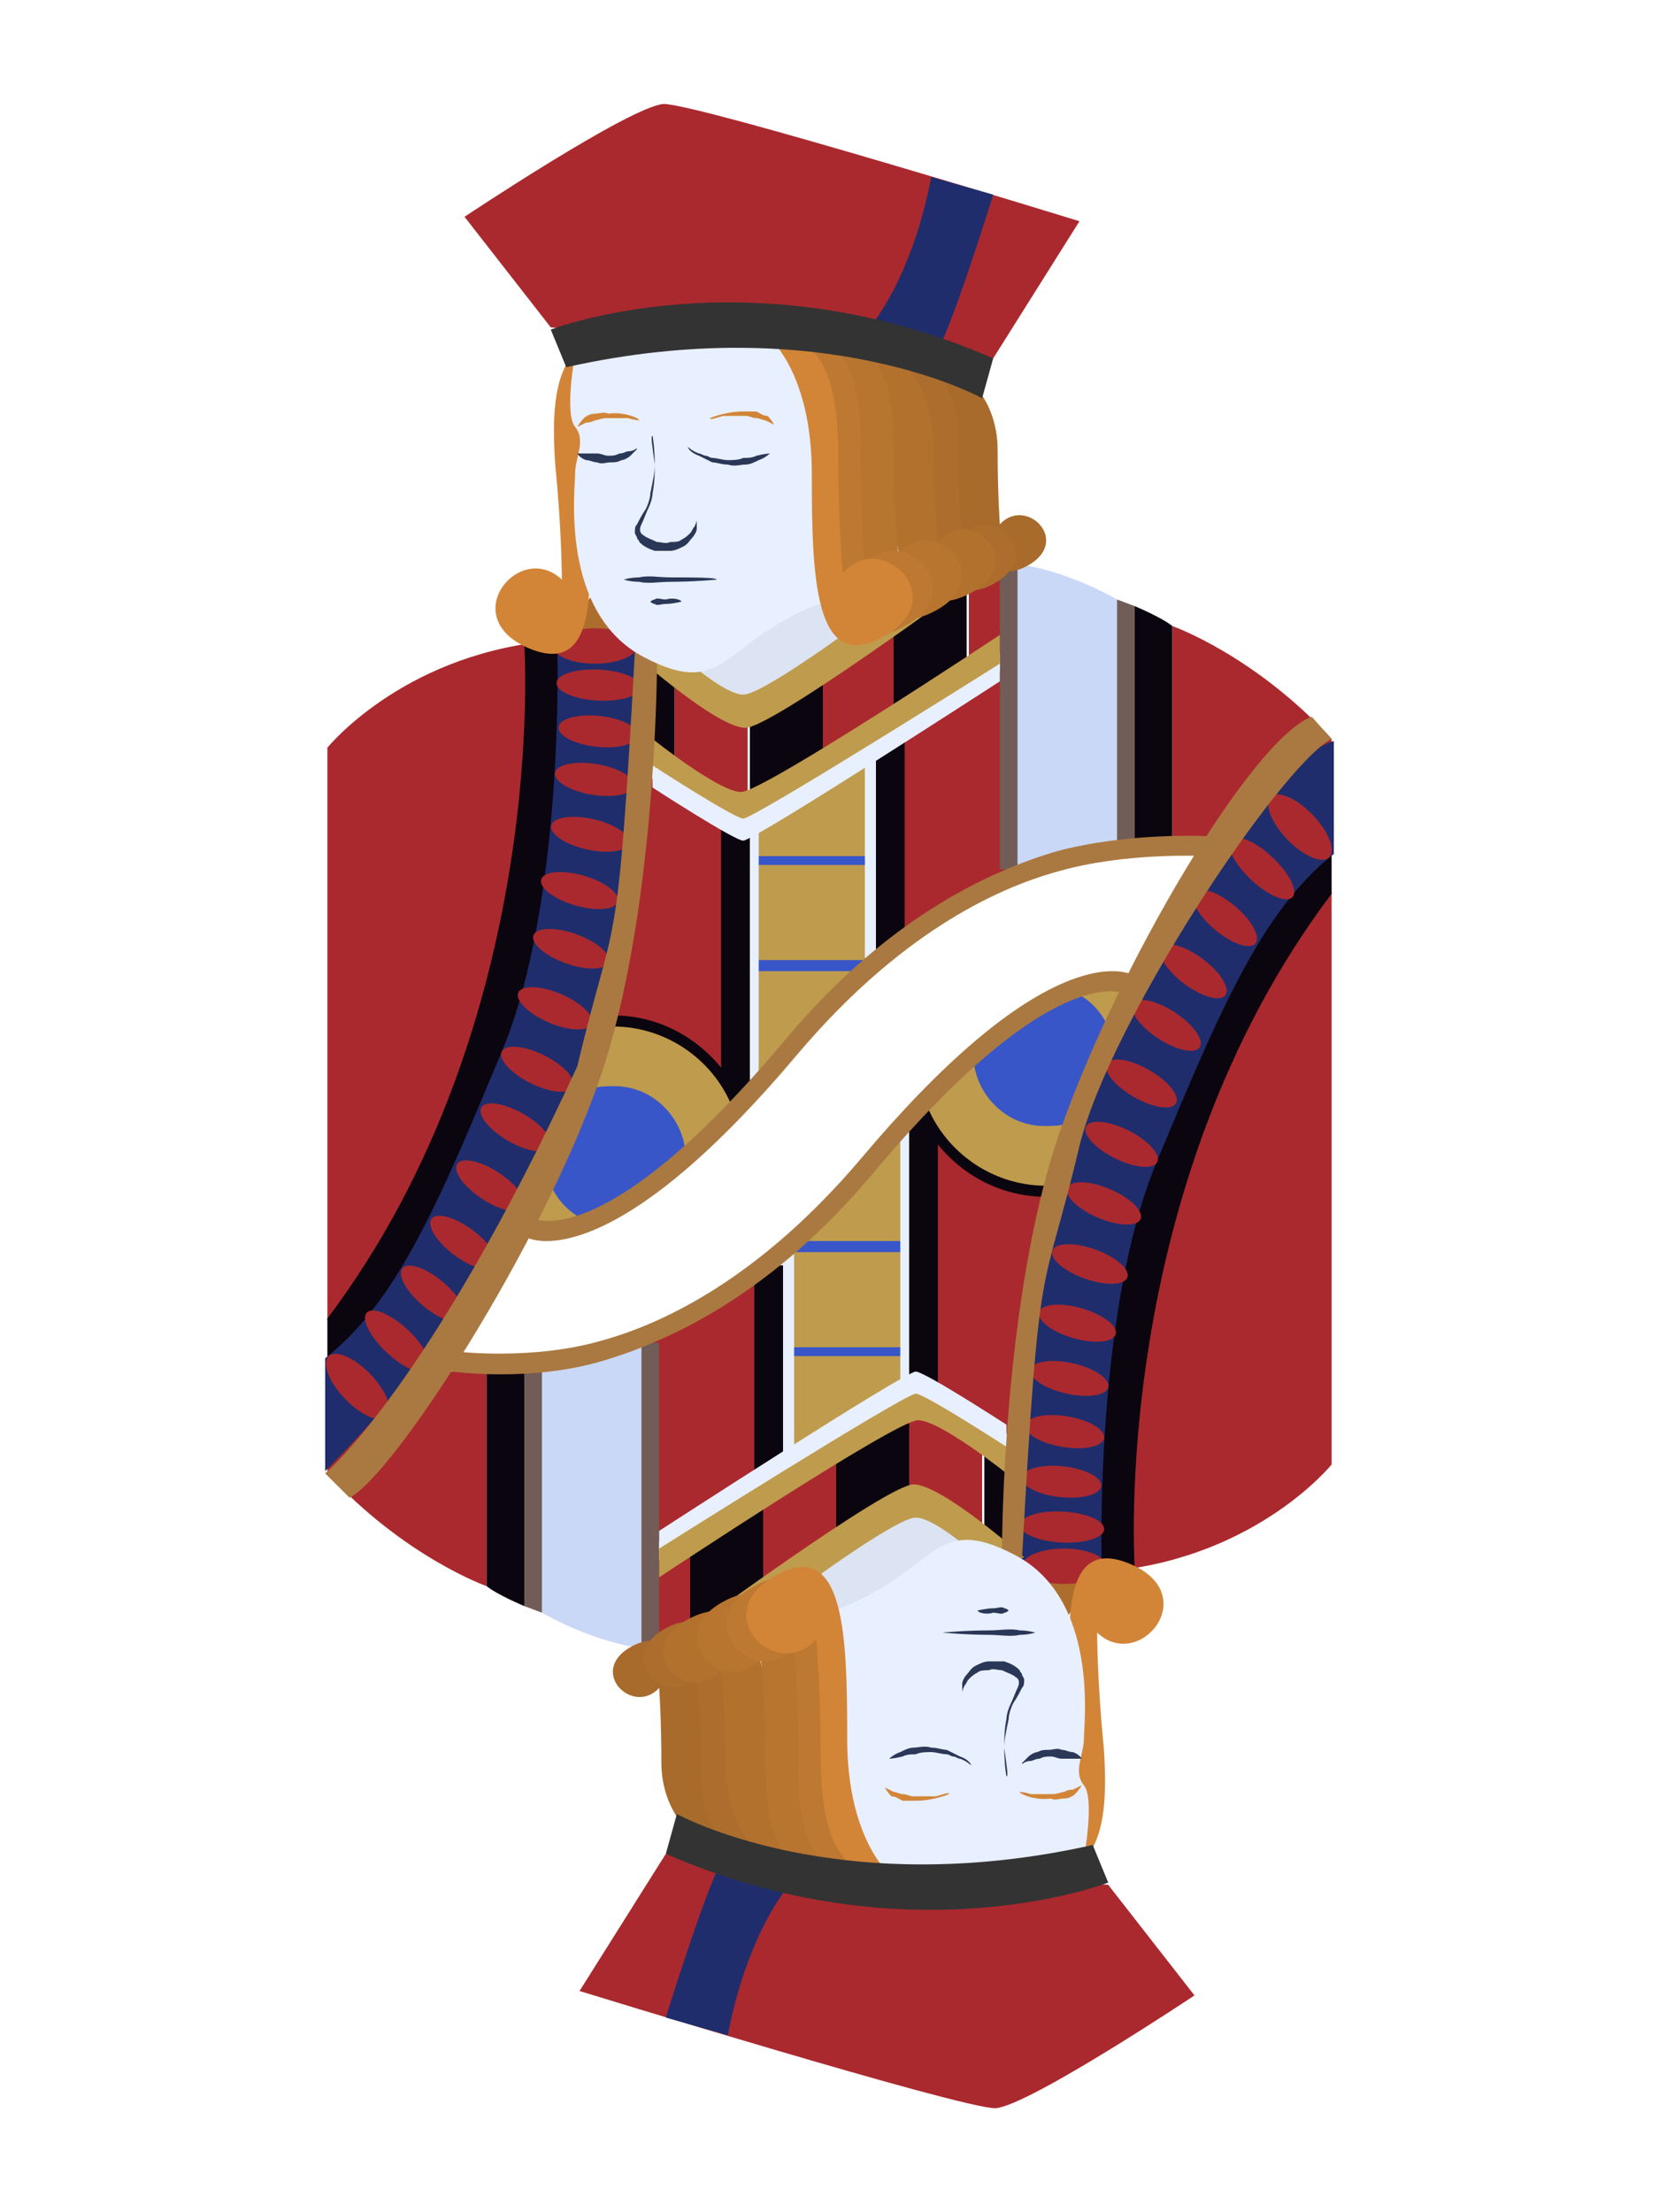 <?xml version="1.0" encoding="utf-8"?>
<!-- Generator: Adobe Illustrator 17.1.0, SVG Export Plug-In . SVG Version: 6.00 Build 0)  -->
<!DOCTYPE svg PUBLIC "-//W3C//DTD SVG 1.1//EN" "http://www.w3.org/Graphics/SVG/1.1/DTD/svg11.dtd">
<svg version="1.1" id="Layer_1" xmlns="http://www.w3.org/2000/svg" xmlns:xlink="http://www.w3.org/1999/xlink" x="0px" y="0px"
	 viewBox="0 0 75 100" enable-background="new 0 0 75 100" xml:space="preserve">
<rect fill="none" width="75" height="100"/>
<path fill="#AA292E" d="M22,71.7c0,0-3.7-1.3-7.2-5.1v-4.6H22V71.7z"/>
<path fill="#AA292E" d="M24.9,14.8l-3.9-5c0,0,7.5-5,9-5.1C31.6,4.7,48.8,10,48.8,10l-3.9,6.2L24.9,14.8z"/>
<path fill="#1F2D6C" d="M44.9,8.8c0,0-2.1,6.8-2.7,7.3c-0.6,0.5-3.3-0.8-3.3-0.8s2.2-2.1,3.2-7.3L44.9,8.8z"/>
<path fill="#AA292E" d="M14.8,59.7V33.8c0,0,3.3-4.1,9.8-4.8C24.5,29,24.7,55.2,14.8,59.7z"/>
<rect x="33.9" y="30.4" fill="#0B050F" width="3.3" height="6.1"/>
<rect x="27.2" y="28.3" fill="#0B050F" width="3.3" height="6.1"/>
<rect x="37.2" y="28" fill="#AA292E" width="3.3" height="6.1"/>
<rect x="30.5" y="30" fill="#AA292E" width="3.3" height="6.1"/>
<rect x="40.4" y="26.2" fill="#0B050F" width="3.3" height="6.1"/>
<rect x="43.8" y="26.1" fill="#AA292E" width="3.3" height="3.8"/>
<polygon fill="#AD6E2D" points="27.2,26.2 28,28.9 25.4,29 "/>
<path fill="#0B050F" d="M23.7,29.1c0,0,1.2,17.1-8.9,30.5c0,1.2,0,1.8,0,1.8s5.9-2.8,9.3-14.5c3.4-11.7,1.8-17.8,1.8-17.8H23.7z"/>
<path fill="#1F2D6C" d="M25.2,29.5c0,0,0.3,11.3-2.5,18c-2.8,6.7-4.7,11.3-8,13.9v5.1c0,0,9.1-8.8,12.1-18.8
	c3-9.9,2.4-18.6,2.4-18.6L25.2,29.5z"/>
<ellipse fill="#AA292E" cx="26.9" cy="29.2" rx="1.9" ry="0.8"/>
<ellipse transform="matrix(-0.999 -5.263580e-002 5.263580e-002 -0.999 52.4 63.359)" fill="#AA292E" cx="27" cy="31" rx="1.9" ry="0.7"/>
<ellipse transform="matrix(-0.994 -0.107 0.107 -0.994 50.349 68.752)" fill="#AA292E" cx="27" cy="33" rx="1.8" ry="0.7"/>
<ellipse transform="matrix(-0.987 -0.163 0.163 -0.987 47.665 74.458)" fill="#AA292E" cx="26.9" cy="35.3" rx="1.8" ry="0.7"/>
<ellipse transform="matrix(-0.975 -0.22 0.22 -0.975 44.316 80.323)" fill="#AA292E" cx="26.6" cy="37.7" rx="1.8" ry="0.7"/>
<ellipse transform="matrix(-0.961 -0.278 0.278 -0.961 40.297 86.2)" fill="#AA292E" cx="26.3" cy="40.2" rx="1.8" ry="0.7"/>
<ellipse transform="matrix(-0.942 -0.336 0.336 -0.942 35.608 91.933)" fill="#AA292E" cx="25.7" cy="42.9" rx="1.8" ry="0.7"/>
<ellipse transform="matrix(-0.92 -0.392 0.392 -0.92 30.305 97.37)" fill="#AA292E" cx="25.1" cy="45.6" rx="1.8" ry="0.7"/>
<ellipse transform="matrix(-0.894 -0.447 0.447 -0.894 24.427 102.376)" fill="#AA292E" cx="24.3" cy="48.3" rx="1.8" ry="0.7"/>
<ellipse transform="matrix(-0.866 -0.5 0.5 -0.866 18.083 106.829)" fill="#AA292E" cx="23.4" cy="51" rx="1.8" ry="0.7"/>
<ellipse transform="matrix(-0.835 -0.55 0.55 -0.835 11.312 110.623)" fill="#AA292E" cx="22.3" cy="53.6" rx="1.8" ry="0.7"/>
<ellipse transform="matrix(-0.801 -0.598 0.598 -0.801 4.224 113.663)" fill="#AA292E" cx="21" cy="56.1" rx="1.8" ry="0.7"/>
<ellipse transform="matrix(-0.766 -0.643 0.643 -0.766 -3.03 115.9)" fill="#AA292E" cx="19.6" cy="58.5" rx="1.8" ry="0.7"/>
<ellipse transform="matrix(-0.73 -0.684 0.684 -0.73 -10.41 117.258)" fill="#AA292E" cx="18" cy="60.7" rx="1.9" ry="0.7"/>
<ellipse transform="matrix(-0.693 -0.721 0.721 -0.693 -17.737 117.737)" fill="#AA292E" cx="16.2" cy="62.6" rx="1.9" ry="0.8"/>
<rect x="34.1" y="38.2" fill="#3856C8" width="5.3" height="5.9"/>
<polygon fill="#BF9B4D" points="39.1,43.9 34.1,43.9 34.1,49.2 "/>
<rect x="34" y="39.1" fill="#BF9B4D" width="5.3" height="4.3"/>
<polygon fill="#BF9B4D" points="39.3,38.7 34.1,38.7 34.1,37.3 39.3,34.1 "/>
<path fill="#AA292E" d="M33.1,49.7l0.2-12.3l-4.3-2.5c0,0-0.9,10.2-1.9,12C26,48.8,33.1,49.7,33.1,49.7z"/>
<polygon fill="#E8EFFF" points="33,49.7 34.3,49.1 34.3,36.5 33,36.5 "/>
<polygon fill="#0B050F" points="32.6,50.2 33.9,49.5 33.9,36.9 32.6,36.9 "/>
<path fill="#0B050F" d="M24.1,54.5c0.4-1.1,1.2-2.1,1.7-3.2c0.9-1.7,1.5-3.5,1.8-5.4c0,0,0.1,0,0.1,0c2.7,0,4.9,1.7,5.9,4
	c-0.2,0.2-0.4,0.5-0.6,0.7c-0.4,0.4-1,0.7-1.4,1c-1.1,0.9-2,2-3.2,2.7c-0.9,0.5-2,0.9-3,1.2c-0.4,0.2-0.9,0.3-1.3,0.4
	c-0.1,0-0.3,0-0.4-0.1C23.8,55.4,24,54.9,24.1,54.5z"/>
<path fill="#BF9B4D" d="M24.1,54.5c0.4-1.1,1.2-2.1,1.7-3.2c0.8-1.6,1.4-3.2,1.7-4.9c0.1,0,0.1,0,0.2,0c2.5,0,4.7,1.6,5.5,3.9
	c-0.1,0.1-0.2,0.2-0.3,0.2c-0.4,0.4-1,0.7-1.4,1c-1.1,0.9-2,2-3.2,2.7c-0.9,0.5-2,0.9-3,1.2c-0.4,0.2-0.9,0.3-1.3,0.4
	c-0.1,0-0.3,0-0.4-0.1C23.8,55.4,24,54.9,24.1,54.5z"/>
<path fill="#3856C8" d="M25.9,51.3c0.4-0.7,0.7-1.4,0.9-2.1c0.3-0.1,0.6-0.1,1-0.1c1.7,0,3.1,1.4,3.2,3.1c-0.8,0.8-1.6,1.6-2.6,2.2
	c-0.6,0.3-1.2,0.6-1.9,0.8c-0.8-0.4-1.4-1-1.7-1.9C25.1,52.5,25.5,51.9,25.9,51.3z"/>
<polygon fill="#AA292E" points="45.6,39.7 40.4,42.7 40.2,33.1 45.6,30.1 "/>
<rect x="39.1" y="33.5" fill="#E8EFFF" width="1.3" height="9.8"/>
<path fill="#C9D8F7" d="M50.5,27.1c0,0-2.2-1.3-4.5-1.6l-0.3,14c0,0,3.5-1.3,5.1-1.2L50.5,27.1z"/>
<polygon fill="#715C57" points="50.5,27.1 51.3,27.4 51.3,38.2 50.5,38.2 "/>
<path fill="#0B050F" d="M51.3,27.4c0,0,1.2,0.5,1.7,0.9v9.7h-1.7V27.4z"/>
<path fill="#AA292E" d="M53,28.3c0,0,3.7,1.3,7.2,5.1v4.6H53V28.3z"/>
<rect x="39.6" y="33.1" fill="#0B050F" width="1.3" height="9.8"/>
<rect x="45.2" y="25.6" fill="#715C57" width="0.8" height="13.7"/>
<path fill="#AA7941" d="M24.7,56.1c0.5,0,1.1-0.1,1.9-0.4c2.6-1,5.8-3.7,9.5-8.1c4.5-5.3,8.8-7.4,11.7-8.2c3.1-0.9,6.7-0.7,6.7-0.7
	l0.2-0.9c-0.1,0-3.7-0.2-7,0.7c-3,0.9-7.6,3-12.2,8.5C27.2,56.9,24,55.1,24,55l-0.5,0.7C23.5,55.8,23.9,56.1,24.7,56.1z"/>
<path fill="#E8EFFF" d="M45.2,29.5c0,0-10.7,7-11.7,7s-4-2.1-4-2.1v1.2c0,0,3.7,2.4,4.1,2.4c0.5,0,11.6-7.2,11.6-7.2V29.5z"/>
<path fill="#BF9B4D" d="M44,26.2c0,0-9.1,6.7-10.3,6.7c-1.3,0-5-3.3-5-3.3L44,26.2z"/>
<path fill="#BF9B4D" d="M45.2,28.7c0,0-10.7,7.1-11.7,7.1s-4-2.4-4-2.4v1.2c0,0,3.7,2.4,4.1,2.4c0.5,0,11.6-7,11.6-7V28.7z"/>
<path fill="#AA7941" d="M29.7,30c0,0,0,11.3-2.6,18.8c-2.6,7.5-9.3,17.9-11.3,18.9l-1.1-1.1c0,0,4.7-3.9,11.4-18.4
	c1.7-7.2,1.8-4.1,2.6-18.7C29.6,14.9,29.7,30,29.7,30z"/>
<path fill="#DCE3F2" d="M38.1,28.7c0,0-3.7,2.7-4.5,2.7c-0.8,0-2.5-1.5-2.5-1.5s5.1-3.4,6.5-2.9C39,27.4,38.1,28.7,38.1,28.7z"/>
<path fill="#D28537" d="M27.7,15.3c0,0-1.7,1.7-1.3,6.3c0.4,4.5,0.8,9.1-2.5,7.7c-3.3-1.4-0.4-4.9,1.5-3.1c0,0,0-2.2-0.3-5.2
	C24.9,18.1,25.1,15.3,27.7,15.3z"/>
<path fill="#E8EFFF" d="M26,16c0,0-0.5,2.7,0,3.3c0.5,0.6,0,1.4,0,2.1c0,0.7-0.7,6.3,3.1,8.3c3.8,2,3.5-0.8,8.2-2.5
	c0,0,0.7-10.9-2.5-11.8C34.8,15.3,28.5,14.8,26,16z"/>
<path fill="#A86B2C" d="M41.6,16.7c0,0,1.2,1,1.2,4c0,3,1.5,6,3.6,4.9c2.1-1.1,0-3.2-1.2-1.9c0,0-0.1-1.4-0.1-3.4
	C45.1,18.5,44,16.3,41.6,16.7z"/>
<path fill="#AD6E2D" d="M40.4,16.1c0,0,1.4,1.2,1.4,4.6s0.8,7,3.1,5.7c2.4-1.3,0-3.7-1.4-2.2c0,0-0.2-1.7-0.2-3.9
	C43.5,18.1,42.4,15.8,40.4,16.1z"/>
<path fill="#B3712E" d="M38.9,15.7c0,0,1.4,2.4,1.4,6.1c0,3.7,1,6.4,3.6,5c2.6-1.4,0-4-1.5-2.3c0,0-0.2-1.8-0.2-4.2
	C42.2,17.9,41,15.5,38.9,15.7z"/>
<path fill="#B87530" d="M37.6,15.5c0,0,1,1.6,1,5.7s0.8,8,3.7,6.4c2.8-1.5,0-4.4-1.7-2.6c0,0-0.2-2-0.2-4.7
	C40.4,17.8,40,15.3,37.6,15.5z"/>
<path fill="#BD7831" d="M36,15.3c0,0,1.8,1.5,1.8,5.9c0,4.4,0.1,8.8,3.1,7.1c3-1.6,0-4.7-1.8-2.8c0,0-0.2-2.1-0.2-5
	C39,17.7,38.5,15.1,36,15.3z"/>
<path fill="#D28537" d="M34.8,15.3c0,0,1.9,1.6,1.9,6.1c0,4.6,0.1,9.1,3.2,7.4c3.2-1.7,0-4.9-1.8-2.9c0,0-0.2-2.2-0.2-5.2
	S37.4,15,34.8,15.3z"/>
<path fill="#333333" d="M44.4,18c0,0-7.2-4-18.8-1.4l-0.7-1.7c0,0,9-3.5,20,1.3L44.4,18z"/>
<g>
	<path fill="#D28537" d="M28.9,19c0,0-0.2,0-0.5-0.1c-0.1,0-0.3,0-0.5,0c-0.2,0-0.4,0-0.5,0c-0.2,0-0.4,0.1-0.5,0.1
		c-0.2,0.1-0.3,0.1-0.4,0.1c-0.2,0.1-0.4,0.2-0.4,0.2l0,0c0,0,0.1-0.2,0.3-0.4c0.1-0.1,0.3-0.2,0.5-0.2c0.2,0,0.4-0.1,0.6,0
		C28.2,18.6,28.9,18.9,28.9,19L28.9,19z"/>
</g>
<g>
	<path fill="#D28537" d="M32.1,18.9c0,0,0.7-0.3,1.5-0.3c0.2,0,0.4,0,0.6,0c0.2,0.1,0.3,0.2,0.5,0.2c0.2,0.2,0.3,0.4,0.3,0.4l0,0
		c0,0-0.2-0.1-0.4-0.2c-0.1,0-0.3-0.1-0.4-0.1c-0.2,0-0.3-0.1-0.5-0.1c-0.2,0-0.4,0-0.5,0c-0.2,0-0.3,0-0.5,0
		C32.3,18.9,32.1,19,32.1,18.9L32.1,18.9z"/>
</g>
<g>
	<path fill="#2A3757" d="M31.1,20.2c0,0,0.2,0.2,0.5,0.3c0.1,0,0.2,0.1,0.3,0.1c0.1,0,0.2,0.1,0.3,0.1c0.2,0,0.5,0.1,0.7,0.1
		c0.2,0,0.5,0,0.7-0.1c0.2,0,0.4,0,0.6-0.1c0.4-0.1,0.6-0.1,0.6-0.1l0,0c0,0-0.2,0.2-0.5,0.3c-0.2,0.1-0.4,0.2-0.6,0.2
		c-0.2,0-0.5,0.1-0.8,0c-0.3,0-0.5-0.1-0.7-0.1c-0.2-0.1-0.4-0.2-0.6-0.3C31.3,20.5,31.1,20.3,31.1,20.2L31.1,20.2z"/>
</g>
<g>
	<path fill="#2A3757" d="M28.8,20.3c0,0-0.1,0.1-0.3,0.3c-0.1,0.1-0.3,0.2-0.4,0.2c-0.2,0.1-0.3,0.1-0.5,0.1c-0.2,0-0.4,0.1-0.6,0
		c-0.2,0-0.3-0.1-0.5-0.1c-0.3-0.1-0.4-0.3-0.4-0.3l0,0c0,0,0.2,0,0.5,0c0.1,0,0.3,0,0.4,0c0.2,0,0.3,0.1,0.5,0.1
		c0.2,0,0.3,0,0.5-0.1c0.2,0,0.3-0.1,0.4-0.1C28.7,20.4,28.8,20.2,28.8,20.3L28.8,20.3z"/>
</g>
<g>
	<path fill="#2A3757" d="M29.5,19.7c0,0,0.1,0.5,0.1,1.3c0,0.4,0,0.8-0.1,1.3c0,0.2-0.1,0.5-0.2,0.7c-0.1,0.2-0.2,0.5-0.3,0.7
		c-0.1,0.2-0.1,0.4,0.1,0.5c0.1,0.1,0.4,0.2,0.6,0.3c0.2,0,0.4,0.1,0.6,0c0.2,0,0.4,0,0.5-0.1c0.2-0.1,0.3-0.2,0.4-0.3
		c0.1-0.1,0.1-0.2,0.2-0.3c0.1-0.2,0.1-0.3,0.1-0.3l0,0c0,0,0,0.1,0,0.4c0,0.1-0.1,0.3-0.2,0.4c-0.1,0.1-0.2,0.3-0.4,0.4
		c-0.2,0.1-0.4,0.2-0.6,0.2c-0.2,0-0.5,0-0.7,0c-0.3-0.1-0.5-0.2-0.7-0.4c0-0.1-0.1-0.1-0.1-0.2l-0.1-0.2c0-0.2,0-0.3,0.1-0.4
		c0.1-0.2,0.2-0.4,0.4-0.7c0.1-0.2,0.2-0.5,0.2-0.7c0.1-0.5,0.2-0.9,0.2-1.3C29.5,20.2,29.4,19.7,29.5,19.7L29.5,19.7z"/>
</g>
<g>
	<path fill="#2A3757" d="M32.4,26.2c0,0-1,0.1-2.1,0.1c-0.5,0-1,0.1-1.4,0c-0.4,0-0.7-0.1-0.7-0.1v0c0,0,0.3-0.1,0.7-0.1
		c0.4-0.1,0.9,0,1.4,0C31.3,26.1,32.4,26.1,32.4,26.2L32.4,26.2z"/>
</g>
<g>
	<path fill="#2A3757" d="M30.8,27.2c0,0-0.4,0.1-0.7,0.1c-0.2,0-0.4,0.1-0.5,0c-0.1,0-0.2-0.1-0.2-0.1v0c0,0,0.1-0.1,0.2-0.1
		c0.1-0.1,0.3,0,0.5,0C30.4,27,30.8,27.1,30.8,27.2L30.8,27.2z"/>
</g>
<path fill="#AA292E" d="M50.1,85.2l3.9,5c0,0-7.5,5-9,5.1C43.4,95.3,26.2,90,26.2,90l3.9-6.2L50.1,85.2z"/>
<path fill="#1F2D6C" d="M30.1,91.2c0,0,2.1-6.8,2.7-7.3c0.6-0.5,3.3,0.8,3.3,0.8s-2.2,2.1-3.2,7.3L30.1,91.2z"/>
<path fill="#AA292E" d="M60.2,40.3v25.9c0,0-3.3,4.1-9.8,4.8C50.5,71,50.3,44.8,60.2,40.3z"/>
<rect x="37.8" y="63.4" fill="#0B050F" width="3.3" height="6.1"/>
<rect x="44.5" y="65.6" fill="#0B050F" width="3.3" height="6.1"/>
<rect x="34.5" y="65.9" fill="#AA292E" width="3.3" height="6.1"/>
<rect x="41.1" y="63.9" fill="#AA292E" width="3.3" height="6.1"/>
<rect x="31.2" y="67.7" fill="#0B050F" width="3.3" height="6.1"/>
<rect x="27.9" y="70.1" fill="#AA292E" width="3.3" height="3.8"/>
<polygon fill="#AD6E2D" points="47.8,73.8 47,71.1 49.6,71 "/>
<path fill="#0B050F" d="M51.3,70.9c0,0-1.2-17.1,8.9-30.5c0-1.2,0-1.8,0-1.8s-5.9,2.8-9.3,14.5c-3.4,11.7-1.8,17.8-1.8,17.8H51.3z"
	/>
<path fill="#1F2D6C" d="M49.8,70.5c0,0-0.3-11.3,2.5-18c2.8-6.7,4.7-11.3,8-13.9v-5.1c0,0-5,1-12.1,18.8c-3,9.9-2.4,18.6-2.4,18.6
	L49.8,70.5z"/>
<ellipse fill="#AA292E" cx="48.1" cy="70.8" rx="1.9" ry="0.8"/>
<ellipse transform="matrix(0.999 5.262323e-002 -5.262323e-002 0.999 3.698 -2.429)" fill="#AA292E" cx="48" cy="69" rx="1.9" ry="0.7"/>
<ellipse transform="matrix(0.994 0.107 -0.107 0.994 7.452 -4.755)" fill="#AA292E" cx="48" cy="67" rx="1.8" ry="0.7"/>
<ellipse transform="matrix(0.987 0.163 -0.163 0.987 11.21 -6.984)" fill="#AA292E" cx="48.1" cy="64.7" rx="1.8" ry="0.7"/>
<ellipse transform="matrix(0.975 0.221 -0.221 0.975 14.927 -9.129)" fill="#AA292E" cx="48.4" cy="62.3" rx="1.8" ry="0.7"/>
<ellipse transform="matrix(0.961 0.278 -0.278 0.961 18.532 -11.194)" fill="#AA292E" cx="48.7" cy="59.8" rx="1.8" ry="0.7"/>
<ellipse transform="matrix(0.942 0.336 -0.336 0.942 22.016 -13.216)" fill="#AA292E" cx="49.3" cy="57.1" rx="1.8" ry="0.7"/>
<ellipse transform="matrix(0.92 0.392 -0.392 0.92 25.324 -15.21)" fill="#AA292E" cx="49.9" cy="54.4" rx="1.8" ry="0.7"/>
<ellipse transform="matrix(0.895 0.447 -0.447 0.895 28.438 -17.207)" fill="#AA292E" cx="50.7" cy="51.7" rx="1.8" ry="0.7"/>
<ellipse transform="matrix(0.866 0.5 -0.5 0.866 31.419 -19.257)" fill="#AA292E" cx="51.6" cy="49" rx="1.8" ry="0.7"/>
<ellipse transform="matrix(0.835 0.55 -0.55 0.835 34.249 -21.378)" fill="#AA292E" cx="52.7" cy="46.4" rx="1.8" ry="0.7"/>
<ellipse transform="matrix(0.801 0.599 -0.599 0.801 36.998 -23.6)" fill="#AA292E" cx="54" cy="43.9" rx="1.8" ry="0.7"/>
<ellipse transform="matrix(0.766 0.643 -0.643 0.766 39.626 -25.919)" fill="#AA292E" cx="55.4" cy="41.5" rx="1.8" ry="0.7"/>
<ellipse transform="matrix(0.73 0.683 -0.683 0.73 42.273 -28.362)" fill="#AA292E" cx="57" cy="39.3" rx="1.9" ry="0.7"/>
<ellipse transform="matrix(0.693 0.721 -0.721 0.693 44.986 -30.923)" fill="#AA292E" cx="58.8" cy="37.4" rx="1.9" ry="0.8"/>
<rect x="35.6" y="55.9" fill="#3856C8" width="5.3" height="5.9"/>
<polygon fill="#BF9B4D" points="35.9,56.1 40.9,56.1 40.9,50.8 "/>
<rect x="35.7" y="56.6" fill="#BF9B4D" width="5.3" height="4.3"/>
<polygon fill="#BF9B4D" points="35.7,61.3 40.9,61.3 40.9,62.7 35.7,65.9 "/>
<path fill="#AA292E" d="M41.9,50.3l-0.2,12.3l4.3,2.5c0,0,0.9-10.2,1.9-12C49,51.2,41.9,50.3,41.9,50.3z"/>
<polygon fill="#E8EFFF" points="42,50.3 40.7,50.9 40.7,63.5 42,63.5 "/>
<polygon fill="#0B050F" points="42.4,49.8 41.1,50.5 41.1,63.1 42.4,63.1 "/>
<path fill="#0B050F" d="M50.9,45.5c-0.4,1.1-1.2,2.1-1.7,3.2c-0.9,1.7-1.5,3.5-1.8,5.4c0,0-0.1,0-0.1,0c-2.7,0-4.9-1.7-5.9-4
	c0.2-0.2,0.4-0.5,0.6-0.7c0.4-0.4,1-0.7,1.4-1c1.1-0.9,2-2,3.2-2.7c0.9-0.5,2-0.9,3-1.2c0.4-0.2,0.9-0.3,1.3-0.4
	c0.1,0,0.3,0,0.4,0.1C51.2,44.6,51,45.1,50.9,45.5z"/>
<path fill="#BF9B4D" d="M50.9,45.5c-0.4,1.1-1.2,2.1-1.7,3.2c-0.8,1.6-1.4,3.2-1.7,4.9c-0.1,0-0.1,0-0.2,0c-2.5,0-4.7-1.6-5.5-3.9
	c0.1-0.1,0.2-0.2,0.3-0.2c0.4-0.4,1-0.7,1.4-1c1.1-0.9,2-2,3.2-2.7c0.9-0.5,2-0.9,3-1.2c0.4-0.2,0.9-0.3,1.3-0.4
	c0.1,0,0.3,0,0.4,0.1C51.2,44.6,51,45.1,50.9,45.5z"/>
<path fill="#3856C8" d="M49.1,48.7c-0.4,0.7-0.7,1.4-0.9,2.1c-0.3,0.1-0.6,0.1-1,0.1c-1.7,0-3.1-1.4-3.2-3.1
	c0.8-0.8,1.6-1.6,2.6-2.2c0.6-0.3,1.2-0.6,1.9-0.8c0.8,0.4,1.4,1,1.7,1.9C49.9,47.5,49.5,48.1,49.1,48.7z"/>
<polygon fill="#AA292E" points="29.4,60.3 34.6,57.3 34.8,66.9 29.4,69.9 "/>
<rect x="34.6" y="56.7" fill="#E8EFFF" width="1.3" height="9.8"/>
<path fill="#C9D8F7" d="M24.5,72.9c0,0,2.2,1.3,4.5,1.6l0.3-14c0,0-3.5,1.3-5.1,1.2L24.5,72.9z"/>
<polygon fill="#715C57" points="24.5,72.9 23.7,72.6 23.7,61.8 24.5,61.8 "/>
<path fill="#0B050F" d="M23.7,72.6c0,0-1.2-0.5-1.7-0.9v-9.7h1.7V72.6z"/>
<rect x="34.1" y="57.2" fill="#0B050F" width="1.3" height="9.8"/>
<rect x="29" y="60.7" fill="#715C57" width="0.8" height="13.7"/>
<path fill="#AA7941" d="M50.3,43.9c-0.5,0-1.1,0.1-1.9,0.4c-2.6,1-5.8,3.7-9.5,8.1c-4.5,5.3-8.8,7.4-11.7,8.2
	c-3.1,0.9-6.5,0.5-6.5,0.5L20.4,62c0.1,0,3.6,0.5,6.9-0.5c3-0.9,7.6-3,12.2-8.5C47.8,43.1,51,44.9,51,45l0.5-0.7
	C51.5,44.2,51.1,43.9,50.3,43.9z"/>
<path fill="#E8EFFF" d="M29.8,70.5c0,0,10.7-7,11.7-7s4,2.1,4,2.1v-1.2c0,0-3.7-2.4-4.1-2.4c-0.5,0-11.6,7.2-11.6,7.2V70.5z"/>
<path fill="#BF9B4D" d="M31,73.8c0,0,9.1-6.7,10.3-6.7c1.3,0,5,3.3,5,3.3L31,73.8z"/>
<path fill="#BF9B4D" d="M29.8,71.3c0,0,10.7-7.1,11.7-7.1s4,2.4,4,2.4v-1.2c0,0-3.7-2.4-4.1-2.4c-0.5,0-11.6,7-11.6,7V71.3z"/>
<path fill="#AA7941" d="M45.3,70c0,0,0-11.3,2.6-18.8c2.6-7.5,8.7-17.8,11.4-18.8l0.9,1c-2.3,1.2-10,12.7-11.4,18.4
	c-1.7,7.2-1.8,4.1-2.6,18.7C45.4,85.1,45.3,70,45.3,70z"/>
<path fill="#DCE3F2" d="M36.9,71.3c0,0,3.7-2.7,4.5-2.7c0.8,0,2.5,1.5,2.5,1.5s-5.1,3.4-6.5,2.9C36,72.6,36.9,71.3,36.9,71.3z"/>
<path fill="#D28537" d="M47.3,84.7c0,0,1.7-1.7,1.3-6.3c-0.4-4.5-0.8-9.1,2.5-7.7c3.3,1.4,0.4,4.9-1.5,3.1c0,0,0,2.2,0.3,5.2
	C50.1,81.9,49.9,84.7,47.3,84.7z"/>
<path fill="#E8EFFF" d="M49,84c0,0,0.5-2.7,0-3.3c-0.5-0.6,0-1.4,0-2.1c0-0.7,0.7-6.3-3.1-8.3c-3.8-2-3.5,0.8-8.2,2.5
	c0,0-0.7,10.9,2.5,11.8C40.2,84.7,46.5,85.2,49,84z"/>
<path fill="#A86B2C" d="M33.4,83.3c0,0-1.2-1-1.2-4s-1.5-6-3.6-4.9c-2.1,1.1,0,3.2,1.2,1.9c0,0,0.1,1.4,0.1,3.4
	C29.9,81.5,31,83.7,33.4,83.3z"/>
<path fill="#AD6E2D" d="M34.6,83.9c0,0-1.4-1.2-1.4-4.6s-0.8-7-3.1-5.7c-2.4,1.3,0,3.7,1.4,2.2c0,0,0.2,1.7,0.2,3.9
	C31.5,81.9,32.6,84.2,34.6,83.9z"/>
<path fill="#B3712E" d="M36.1,84.3c0,0-1.4-2.4-1.4-6.1c0-3.7-1-6.4-3.6-5c-2.6,1.4,0,4,1.5,2.3c0,0,0.2,1.8,0.2,4.2
	C32.8,82.1,34,84.5,36.1,84.3z"/>
<path fill="#B87530" d="M37.4,84.5c0,0-1-1.6-1-5.7s-0.8-8-3.7-6.4c-2.8,1.5,0,4.4,1.7,2.6c0,0,0.2,2,0.2,4.7
	C34.6,82.2,35,84.8,37.4,84.5z"/>
<path fill="#BD7831" d="M39,84.7c0,0-1.8-1.5-1.8-5.9c0-4.4-0.1-8.8-3.1-7.1c-3,1.6,0,4.7,1.8,2.8c0,0,0.2,2.1,0.2,5
	C36,82.3,36.5,84.9,39,84.7z"/>
<path fill="#D28537" d="M40.2,84.7c0,0-1.9-1.6-1.9-6.1c0-4.6-0.1-9.1-3.2-7.4c-3.2,1.7,0,4.9,1.8,2.9c0,0,0.2,2.2,0.2,5.2
	C37.1,82.2,37.6,85,40.2,84.7z"/>
<path fill="#333333" d="M30.6,82c0,0,7.2,4,18.8,1.4l0.7,1.7c0,0-9,3.5-20-1.3L30.6,82z"/>
<g>
	<path fill="#D28537" d="M46.1,81c0,0,0.2,0,0.5,0.1c0.1,0,0.3,0,0.5,0c0.2,0,0.4,0,0.5,0c0.2,0,0.4-0.1,0.5-0.1
		c0.2-0.1,0.3-0.1,0.4-0.1c0.2-0.1,0.4-0.2,0.4-0.2l0,0c0,0-0.1,0.2-0.3,0.4c-0.1,0.1-0.3,0.2-0.5,0.2c-0.2,0-0.4,0.1-0.6,0
		C46.8,81.4,46.1,81.1,46.1,81L46.1,81z"/>
</g>
<g>
	<path fill="#D28537" d="M42.9,81.1c0,0-0.7,0.3-1.5,0.3c-0.2,0-0.4,0-0.6,0c-0.2-0.1-0.3-0.2-0.5-0.2c-0.2-0.2-0.3-0.4-0.3-0.4l0,0
		c0,0,0.2,0.1,0.4,0.2c0.1,0,0.3,0.1,0.4,0.1c0.2,0,0.3,0.1,0.5,0.1c0.2,0,0.4,0,0.5,0c0.2,0,0.3,0,0.5,0
		C42.7,81.1,42.9,81,42.9,81.1L42.9,81.1z"/>
</g>
<g>
	<path fill="#2A3757" d="M43.9,79.8c0,0-0.2-0.2-0.5-0.3c-0.1,0-0.2-0.1-0.3-0.1c-0.1,0-0.2-0.1-0.3-0.1c-0.2,0-0.5-0.1-0.7-0.1
		c-0.2,0-0.5,0-0.7,0.1c-0.2,0-0.4,0-0.6,0.1c-0.4,0.1-0.6,0.1-0.6,0.1l0,0c0,0,0.2-0.2,0.5-0.3c0.2-0.1,0.4-0.2,0.6-0.2
		c0.2,0,0.5-0.1,0.8,0c0.3,0,0.5,0.1,0.7,0.1c0.2,0.1,0.4,0.2,0.6,0.3C43.7,79.5,43.9,79.7,43.9,79.8L43.9,79.8z"/>
</g>
<g>
	<path fill="#2A3757" d="M46.2,79.7c0,0,0.1-0.1,0.3-0.3c0.1-0.1,0.3-0.2,0.4-0.2c0.2-0.1,0.3-0.1,0.5-0.1c0.2,0,0.4-0.1,0.6,0
		c0.2,0,0.3,0.1,0.5,0.1c0.3,0.1,0.4,0.3,0.4,0.3l0,0c0,0-0.2,0-0.5,0c-0.1,0-0.3,0-0.4,0c-0.2,0-0.3-0.1-0.5-0.1
		c-0.2,0-0.3,0-0.5,0.1c-0.2,0-0.3,0.1-0.4,0.1C46.3,79.6,46.2,79.8,46.2,79.7L46.2,79.7z"/>
</g>
<g>
	<path fill="#2A3757" d="M45.5,80.3c0,0-0.1-0.5-0.1-1.3c0-0.4,0-0.8,0.1-1.3c0-0.2,0.1-0.5,0.2-0.7c0.1-0.2,0.2-0.5,0.3-0.7
		c0.1-0.2,0.1-0.4-0.1-0.5c-0.1-0.1-0.4-0.2-0.6-0.3c-0.2,0-0.4-0.1-0.6,0c-0.2,0-0.4,0-0.5,0.1c-0.2,0.1-0.3,0.2-0.4,0.3
		c-0.1,0.1-0.1,0.2-0.2,0.3c-0.1,0.2-0.1,0.3-0.1,0.3l0,0c0,0,0-0.1,0-0.4c0-0.1,0.1-0.3,0.2-0.4c0.1-0.1,0.2-0.3,0.4-0.4
		c0.2-0.1,0.4-0.2,0.6-0.2c0.2,0,0.5,0,0.7,0c0.3,0.1,0.5,0.2,0.7,0.4c0,0.1,0.1,0.1,0.1,0.2l0.1,0.2c0,0.2,0,0.3-0.1,0.4
		c-0.1,0.2-0.2,0.4-0.4,0.7c-0.1,0.2-0.2,0.5-0.2,0.7c-0.1,0.5-0.2,0.9-0.2,1.3C45.5,79.8,45.6,80.3,45.5,80.3L45.5,80.3z"/>
</g>
<g>
	<path fill="#2A3757" d="M42.6,73.8c0,0,1-0.1,2.1-0.1c0.5,0,1-0.1,1.4,0c0.4,0,0.7,0.1,0.7,0.1v0c0,0-0.3,0.1-0.7,0.1
		c-0.4,0.1-0.9,0-1.4,0C43.7,73.9,42.6,73.8,42.6,73.8L42.6,73.8z"/>
</g>
<g>
	<path fill="#2A3757" d="M44.2,72.8c0,0,0.4-0.1,0.7-0.1c0.2,0,0.4-0.1,0.5,0c0.1,0,0.2,0.1,0.2,0.1v0c0,0-0.1,0.1-0.2,0.1
		c-0.1,0.1-0.3,0-0.5,0C44.6,73,44.2,72.9,44.2,72.8L44.2,72.8z"/>
</g>
</svg>
